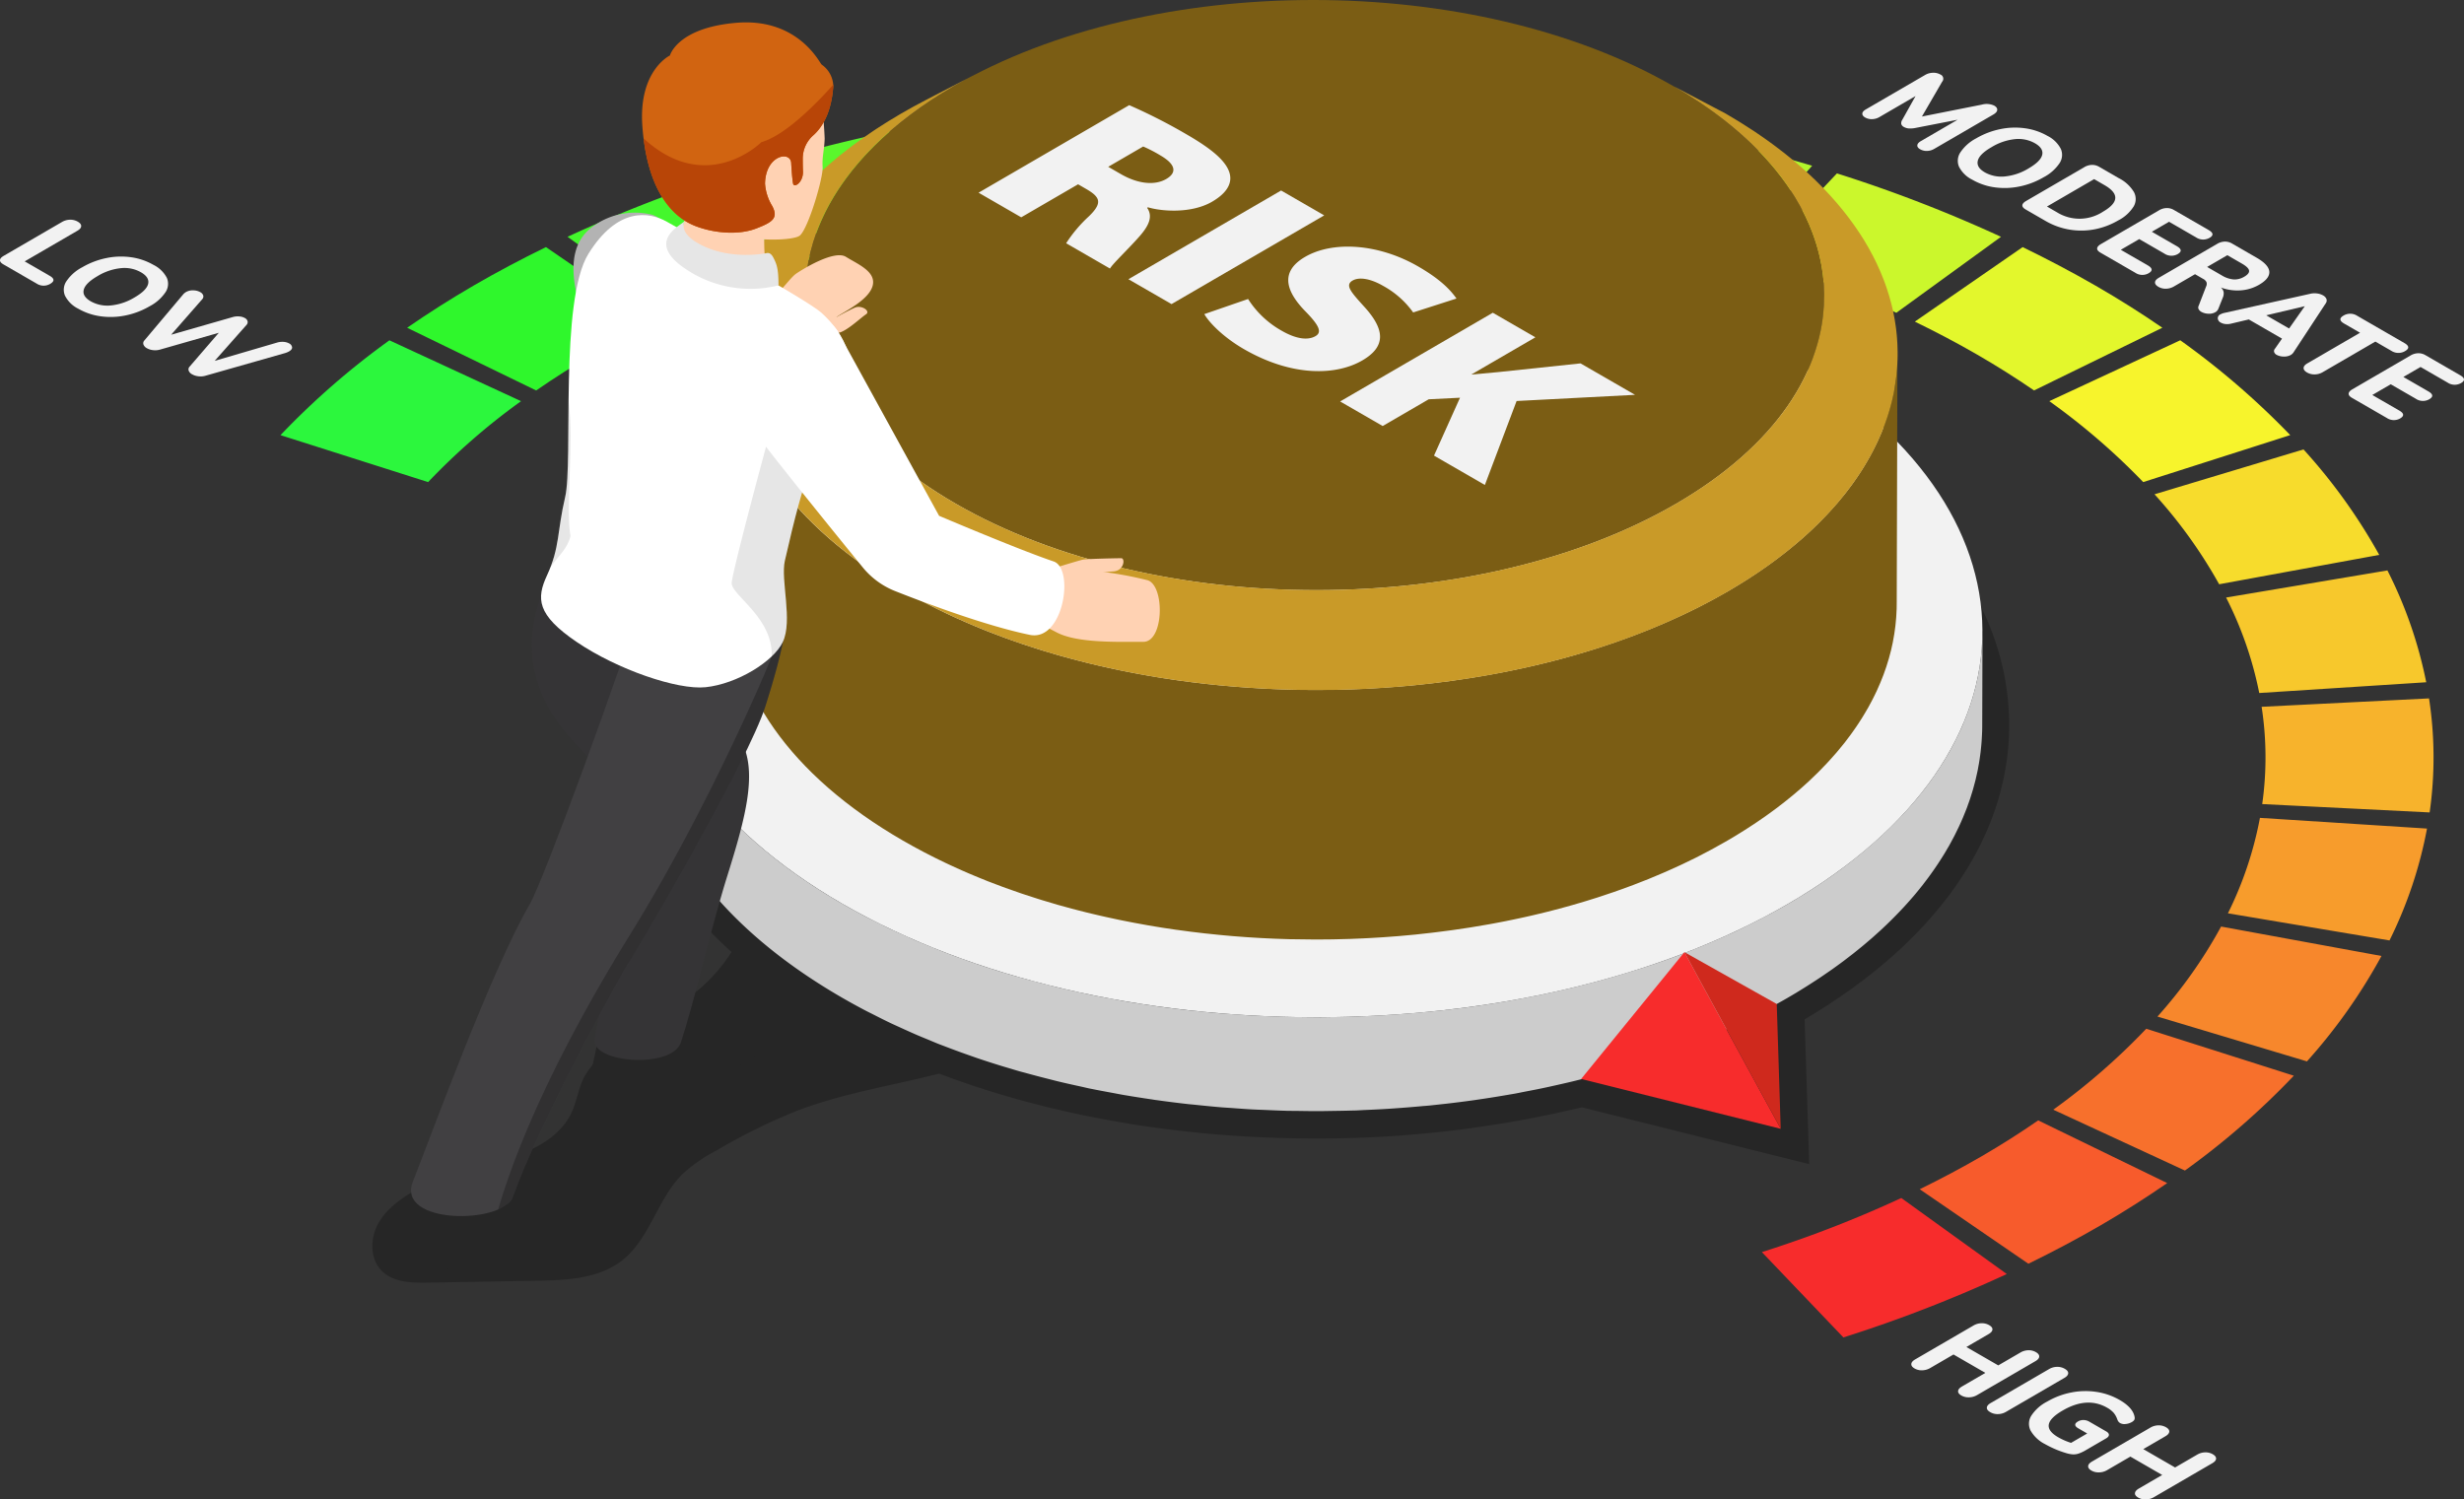 <svg xmlns="http://www.w3.org/2000/svg" width="472.422" height="287.507" viewBox="0 0 472.422 287.507">
  <rect x="0" y="0" width="472.422" height="287.507" fill="#333333" stroke="none"/>
  <g id="Grupo_111235" data-name="Grupo 111235" transform="translate(-87.998 -287.208)">
    <g id="Grupo_111226" data-name="Grupo 111226" transform="translate(87.998 287.208)">
      <g id="Grupo_111210" data-name="Grupo 111210" transform="translate(0 13.956)">
        <g id="Grupo_111179" data-name="Grupo 111179" transform="translate(357.065)">
          <g id="Grupo_111173" data-name="Grupo 111173" transform="translate(68.15 42.277)" style="isolation: isolate">
            <g id="Grupo_111170" data-name="Grupo 111170">
              <path id="Trazado_171429" data-name="Trazado 171429" d="M701.849,377.838a1.633,1.633,0,0,1-.488.454,2.548,2.548,0,0,1-1.369.31,2.828,2.828,0,0,1-1.365-.331,1,1,0,0,1-.464-.513.67.67,0,0,1,.143-.646l1.359-1.948-6.366-3.676-3.359.794a3.119,3.119,0,0,1-1.105.089,2.282,2.282,0,0,1-.9-.272,1.009,1.009,0,0,1-.583-.794.832.832,0,0,1,.516-.8,2.953,2.953,0,0,1,.79-.28l16.393-3.65a3.522,3.522,0,0,1,1.348-.068,3.086,3.086,0,0,1,1.131.365,1.46,1.46,0,0,1,.648.67.9.9,0,0,1-.084.79Zm-5.205-7.143,4.381,2.529,3.01-4.278-7.391,1.749" transform="translate(-687.352 -366.47)" fill="#f2f2f2"/>
            </g>
            <g id="Grupo_111171" data-name="Grupo 111171" transform="translate(16.456 3.921)">
              <path id="Trazado_171430" data-name="Trazado 171430" d="M729.879,377.623c.926.535.965,1.048.133,1.532a2.5,2.5,0,0,1-2.668-.06l-3.043-1.757-10.108,5.874a3.06,3.06,0,0,1-1.514.42,2.793,2.793,0,0,1-1.483-.373c-.441-.255-.655-.539-.649-.858s.245-.611.713-.883l10.108-5.874-3.044-1.757c-.927-.534-.966-1.048-.111-1.544a2.488,2.488,0,0,1,2.646.072Z" transform="translate(-710.547 -371.996)" fill="#f2f2f2"/>
            </g>
            <g id="Grupo_111172" data-name="Grupo 111172" transform="translate(25.092 11.503)">
              <path id="Trazado_171431" data-name="Trazado 171431" d="M744.089,386.89c.927.535.988,1.036.192,1.5a2.453,2.453,0,0,1-2.609-.094l-5.168-2.983-3.293,1.914L738,389.993c.927.534.98,1.039.17,1.51a2.436,2.436,0,0,1-2.587-.106l-4.793-2.768-3.535,2.055,5.168,2.983q1.389.8.17,1.511a2.437,2.437,0,0,1-2.587-.106l-6.653-3.842c-.441-.255-.655-.521-.635-.806s.253-.565.721-.836L734.6,383.1a2.991,2.991,0,0,1,1.441-.42,2.6,2.6,0,0,1,1.395.365Z" transform="translate(-722.719 -382.684)" fill="#f2f2f2"/>
            </g>
          </g>
          <g id="Grupo_111174" data-name="Grupo 111174">
            <path id="Trazado_171432" data-name="Trazado 171432" d="M616.578,313.176c.419.242.6.518.576.831s-.275.6-.728.866l-11.342,6.592a2.853,2.853,0,0,1-1.39.4,2.464,2.464,0,0,1-1.321-.323c-.375-.216-.56-.467-.539-.751s.239-.556.677-.81l7.048-4.1-8,1.558a5.129,5.129,0,0,1-1.325.115,2.294,2.294,0,0,1-.984-.289.936.936,0,0,1-.494-.565,1.11,1.11,0,0,1,.179-.777l2.56-4.58-6.946,4.037a2.858,2.858,0,0,1-1.39.39,2.478,2.478,0,0,1-1.32-.314c-.382-.221-.56-.467-.547-.755s.246-.552.685-.807l11.342-6.592a3.119,3.119,0,0,1,1.493-.424,2.666,2.666,0,0,1,1.438.331.867.867,0,0,1,.345,1.384l-3.876,6.672,11.484-2.279A3.45,3.45,0,0,1,616.578,313.176Z" transform="translate(-591.292 -306.88)" fill="#f2f2f2"/>
          </g>
          <g id="Grupo_111175" data-name="Grupo 111175" transform="translate(18.301 10.508)">
            <path id="Trazado_171433" data-name="Trazado 171433" d="M636.585,328.535a8.255,8.255,0,0,1-3.04,2.678,14.989,14.989,0,0,1-4.606,1.765,13.972,13.972,0,0,1-4.762.17,11.783,11.783,0,0,1-4.317-1.469,5.635,5.635,0,0,1-2.542-2.492,2.906,2.906,0,0,1,.277-2.758,8.189,8.189,0,0,1,3.026-2.678,15.074,15.074,0,0,1,4.621-1.766,13.762,13.762,0,0,1,4.747-.161,11.869,11.869,0,0,1,4.309,1.464,5.719,5.719,0,0,1,2.55,2.5A2.869,2.869,0,0,1,636.585,328.535Zm-10.471,2.525a10.688,10.688,0,0,0,4.519-1.527c1.563-.909,2.438-1.774,2.638-2.614s-.273-1.579-1.39-2.225a6.458,6.458,0,0,0-3.83-.789,10.809,10.809,0,0,0-4.5,1.541c-1.556.9-2.438,1.774-2.631,2.619s.251,1.574,1.354,2.211a6.475,6.475,0,0,0,3.837.785" transform="translate(-617.088 -321.691)" fill="#f2f2f2"/>
          </g>
          <g id="Grupo_111176" data-name="Grupo 111176" transform="translate(30.683 17.661)">
            <path id="Trazado_171434" data-name="Trazado 171434" d="M655.88,339.737a7.479,7.479,0,0,1-2.946,2.673,14.386,14.386,0,0,1-4.6,1.728,13.633,13.633,0,0,1-9.381-1.634l-3.779-2.182c-.441-.255-.655-.522-.635-.807s.261-.56.728-.831l11.16-6.485a2.97,2.97,0,0,1,1.434-.425,2.6,2.6,0,0,1,1.395.365l3.779,2.182a7.093,7.093,0,0,1,2.88,2.636A2.809,2.809,0,0,1,655.88,339.737Zm-14.611,1.184a8.206,8.206,0,0,0,8.755-.192q4.513-2.622.287-5.063L648.3,334.5l-9.042,5.255,2.015,1.163" transform="translate(-634.54 -331.773)" fill="#f2f2f2"/>
          </g>
          <g id="Grupo_111177" data-name="Grupo 111177" transform="translate(45.018 25.937)">
            <path id="Trazado_171435" data-name="Trazado 171435" d="M676.116,347.646q1.389.8.192,1.5a2.454,2.454,0,0,1-2.609-.094l-5.168-2.984-3.294,1.915,4.793,2.767c.927.535.981,1.04.17,1.511a2.435,2.435,0,0,1-2.587-.106l-4.793-2.767-3.535,2.054,5.168,2.984c.927.535.98,1.04.17,1.51a2.434,2.434,0,0,1-2.587-.106l-6.653-3.841c-.441-.255-.656-.522-.635-.807s.253-.564.721-.836l11.16-6.485a2.99,2.99,0,0,1,1.441-.421,2.6,2.6,0,0,1,1.394.365Z" transform="translate(-654.746 -343.439)" fill="#f2f2f2"/>
          </g>
          <g id="Grupo_111178" data-name="Grupo 111178" transform="translate(56.112 32.367)">
            <path id="Trazado_171436" data-name="Trazado 171436" d="M682.533,365.38a1.3,1.3,0,0,1-.582.662,2.374,2.374,0,0,1-1.332.289,2.94,2.94,0,0,1-1.35-.356,1.323,1.323,0,0,1-.516-.509.707.707,0,0,1,0-.653l1.43-3.7a1.126,1.126,0,0,0,.076-.828,1.428,1.428,0,0,0-.677-.653l-1.522-.878-4.031,2.343a3.157,3.157,0,0,1-1.522.441,2.727,2.727,0,0,1-1.461-.36c-.448-.259-.669-.548-.656-.862s.267-.607.75-.887l11.181-6.5a2.97,2.97,0,0,1,1.434-.425,2.644,2.644,0,0,1,1.394.365l4.72,2.725q2.326,1.343,2.433,2.665c.064.883-.584,1.72-1.957,2.517a8.108,8.108,0,0,1-3.54,1.078,9.045,9.045,0,0,1-3.8-.552,1.547,1.547,0,0,1,.532.849,1.981,1.981,0,0,1-.148,1.083Zm.645-6.4a5.279,5.279,0,0,0,2.291.78,3.635,3.635,0,0,0,2.034-.526c.679-.394.985-.793.917-1.188s-.525-.836-1.363-1.32l-2.8-1.617-3.879,2.253,2.8,1.618" transform="translate(-670.384 -352.502)" fill="#f2f2f2"/>
          </g>
        </g>
        <g id="Grupo_111184" data-name="Grupo 111184" transform="translate(366.452 239.765)">
          <g id="Grupo_111180" data-name="Grupo 111180" transform="translate(33.904 19.575)">
            <path id="Trazado_171437" data-name="Trazado 171437" d="M676.21,677.97c.433.25.648.534.635.849s-.268.607-.728.874l-11.2,6.511a3.129,3.129,0,0,1-1.522.433,2.79,2.79,0,0,1-1.482-.357c-.441-.255-.648-.534-.62-.849s.267-.607.75-.888l4.47-2.6-6.1-3.522-4.47,2.6a3.143,3.143,0,0,1-1.529.429,2.75,2.75,0,0,1-1.46-.343c-.441-.255-.655-.539-.635-.858s.267-.607.75-.887l11.2-6.511a3.151,3.151,0,0,1,1.507-.424,2.806,2.806,0,0,1,1.475.369q.65.376.62.841c-.028.314-.267.607-.728.874l-4.258,2.475,6.1,3.522,4.258-2.475a3.153,3.153,0,0,1,1.508-.424A2.727,2.727,0,0,1,676.21,677.97Z" transform="translate(-652.312 -672.426)" fill="#f2f2f2"/>
          </g>
          <g id="Grupo_111181" data-name="Grupo 111181" transform="translate(22.549 13.01)">
            <path id="Trazado_171438" data-name="Trazado 171438" d="M653.7,664.874q2.614,1.509,2.884,3.332a.855.855,0,0,1-.078.505,1.431,1.431,0,0,1-.489.411,2.842,2.842,0,0,1-1.163.361,1.725,1.725,0,0,1-1.019-.157,1.167,1.167,0,0,1-.36-.3,1.656,1.656,0,0,1-.223-.433,3.963,3.963,0,0,0-.7-1.26,4.78,4.78,0,0,0-1.229-.963q-3.837-2.216-8.563.538-2.432,1.413-2.644,2.687c-.135.845.47,1.66,1.808,2.432a12.933,12.933,0,0,0,2.461,1.074l3.1-1.8-1.728-1c-.368-.212-.552-.428-.568-.649s.152-.437.5-.641a2.015,2.015,0,0,1,1.1-.289,2.248,2.248,0,0,1,1.122.327l3.213,1.854c.346.2.522.42.524.658s-.173.467-.531.675l-3.892,2.262a7.53,7.53,0,0,1-1.367.649,3.111,3.111,0,0,1-1.127.162,5.728,5.728,0,0,1-1.335-.263,18.644,18.644,0,0,1-2.063-.751,19.433,19.433,0,0,1-1.933-.955,6.6,6.6,0,0,1-2.777-2.61,2.892,2.892,0,0,1,.13-2.819,7.934,7.934,0,0,1,3.04-2.72,14.827,14.827,0,0,1,4.643-1.753,14.075,14.075,0,0,1,4.843-.106A12.611,12.611,0,0,1,653.7,664.874Z" transform="translate(-636.306 -663.173)" fill="#f2f2f2"/>
          </g>
          <g id="Grupo_111182" data-name="Grupo 111182" transform="translate(14.482 8.361)">
            <path id="Trazado_171439" data-name="Trazado 171439" d="M639.888,657c.448.259.67.547.649.857s-.26.612-.72.878l-11.2,6.511a3.114,3.114,0,0,1-1.536.433,2.757,2.757,0,0,1-1.49-.37c-.456-.263-.67-.548-.65-.866s.26-.612.743-.892l11.2-6.511a3.109,3.109,0,0,1,1.515-.42A2.822,2.822,0,0,1,639.888,657Z" transform="translate(-624.936 -656.62)" fill="#f2f2f2"/>
          </g>
          <g id="Grupo_111183" data-name="Grupo 111183">
            <path id="Trazado_171440" data-name="Trazado 171440" d="M628.414,650.375c.441.255.648.535.635.848s-.26.612-.721.879l-11.2,6.511a3.144,3.144,0,0,1-1.529.428,2.767,2.767,0,0,1-1.482-.356c-.441-.255-.648-.535-.62-.849s.275-.6.757-.883l4.47-2.6-6.108-3.527-4.47,2.6a3.191,3.191,0,0,1-1.521.433,2.755,2.755,0,0,1-1.468-.348c-.441-.255-.648-.535-.628-.853s.26-.612.743-.892l11.2-6.511a3.105,3.105,0,0,1,1.514-.42,2.778,2.778,0,0,1,1.468.365c.441.255.648.535.627.845s-.275.6-.735.87l-4.258,2.475,6.109,3.527,4.258-2.474a3.126,3.126,0,0,1,1.5-.429A2.727,2.727,0,0,1,628.414,650.375Z" transform="translate(-604.523 -644.835)" fill="#f2f2f2"/>
          </g>
        </g>
        <g id="Grupo_111205" data-name="Grupo 111205" transform="translate(53.782 3.58)">
          <g id="Grupo_111185" data-name="Grupo 111185" transform="translate(55.035 15.713)">
            <path id="Trazado_171441" data-name="Trazado 171441" d="M272.7,334.074l15.634,16.361A226.383,226.383,0,0,0,261.6,360.808l-20.224-14.579A265.724,265.724,0,0,1,272.7,334.074Z" transform="translate(-241.378 -334.074)" fill="#44f72c"/>
          </g>
          <g id="Grupo_111186" data-name="Grupo 111186" transform="translate(359.866 160.123)">
            <path id="Trazado_171442" data-name="Trazado 171442" d="M714,543.265a106.116,106.116,0,0,1-14.291,20.211l-28.662-8.594a90.8,90.8,0,0,0,12.2-17.258Z" transform="translate(-671.047 -537.624)" fill="#f7872c"/>
          </g>
          <g id="Grupo_111187" data-name="Grupo 111187" transform="translate(339.897 179.719)">
            <path id="Trazado_171443" data-name="Trazado 171443" d="M689.018,574.247a148.19,148.19,0,0,1-20.883,18.183L642.9,580.762a126.743,126.743,0,0,0,17.821-15.517Z" transform="translate(-642.9 -565.245)" fill="#f7702c"/>
          </g>
          <g id="Grupo_111188" data-name="Grupo 111188" transform="translate(314.293 197.291)">
            <path id="Trazado_171444" data-name="Trazado 171444" d="M654.256,602.033c-4.014,2.767-8.235,5.466-12.718,8.072s-9.131,5.06-13.9,7.394l-20.831-14.286q6.105-2.986,11.856-6.311c3.827-2.224,7.434-4.524,10.857-6.888Z" transform="translate(-606.811 -590.013)" fill="#f75b2c"/>
          </g>
          <g id="Grupo_111189" data-name="Grupo 111189" transform="translate(373.376 139.279)">
            <path id="Trazado_171445" data-name="Trazado 171445" d="M728.262,510.3a82.161,82.161,0,0,1-7.192,21.45l-30.98-5.2a70.177,70.177,0,0,0,6.14-18.3Z" transform="translate(-690.09 -508.244)" fill="#f79c2c"/>
          </g>
          <g id="Grupo_111190" data-name="Grupo 111190" transform="translate(213.067 0.768)">
            <path id="Trazado_171446" data-name="Trazado 171446" d="M504.628,317.248l-8.882,17.928a311.669,311.669,0,0,0-31.616-3.616l3.449-18.552A368,368,0,0,1,504.628,317.248Z" transform="translate(-464.129 -313.008)" fill="#9cf72c"/>
          </g>
          <g id="Grupo_111191" data-name="Grupo 111191" transform="translate(173.422)">
            <path id="Trazado_171447" data-name="Trazado 171447" d="M445.992,312.389l-2.665,18.6c-10.716-.535-21.494-.531-32.2,0l-2.874-18.59C420.8,311.773,433.43,311.768,445.992,312.389Z" transform="translate(-408.249 -311.926)" fill="#87f72c"/>
          </g>
          <g id="Grupo_111194" data-name="Grupo 111194" transform="translate(91.089 0.768)" style="isolation: isolate">
            <g id="Grupo_111192" data-name="Grupo 111192" transform="translate(39.984)">
              <path id="Trazado_171448" data-name="Trazado 171448" d="M385.566,313.009l3.651,18.547a312.567,312.567,0,0,0-31.583,3.62l-9.077-17.931A365.256,365.256,0,0,1,385.566,313.009Z" transform="translate(-348.557 -313.009)" fill="#70f72c"/>
            </g>
            <g id="Grupo_111193" data-name="Grupo 111193" transform="translate(0 5.136)">
              <path id="Trazado_171449" data-name="Trazado 171449" d="M327.044,320.248l9.838,17.8a274.742,274.742,0,0,0-29.745,7.126L292.2,328.593A322.638,322.638,0,0,1,327.044,320.248Z" transform="translate(-292.198 -320.248)" fill="#5bf72c"/>
            </g>
          </g>
          <g id="Grupo_111195" data-name="Grupo 111195" transform="translate(249.084 5.903)">
            <path id="Trazado_171450" data-name="Trazado 171450" d="M559.473,328.591l-14.759,16.574a278.384,278.384,0,0,0-29.818-7.122l9.623-17.8A323.957,323.957,0,0,1,559.473,328.591Z" transform="translate(-514.896 -320.247)" fill="#b3f72c"/>
          </g>
          <g id="Grupo_111196" data-name="Grupo 111196" transform="translate(313.357 29.845)">
            <path id="Trazado_171451" data-name="Trazado 171451" d="M640.139,361.387q6.772,3.909,12.8,8.068l-24.6,12.02c-3.443-2.36-7.082-4.665-10.928-6.885s-7.835-4.321-11.927-6.311l20.671-14.286Q633.358,357.489,640.139,361.387Z" transform="translate(-605.491 -353.993)" fill="#e3f72c"/>
          </g>
          <g id="Grupo_111197" data-name="Grupo 111197" transform="translate(24.277 29.842)">
            <path id="Trazado_171452" data-name="Trazado 171452" d="M224.638,353.989l20.839,14.291q-6.105,2.986-11.856,6.311c-3.828,2.224-7.434,4.524-10.858,6.889l-24.739-12.025c4.015-2.767,8.235-5.466,12.719-8.072S219.874,356.324,224.638,353.989Z" transform="translate(-198.024 -353.989)" fill="#2ff72c"/>
          </g>
          <g id="Grupo_111198" data-name="Grupo 111198" transform="translate(339.14 47.709)">
            <path id="Trazado_171453" data-name="Trazado 171453" d="M666.929,379.173a151.21,151.21,0,0,1,21.088,18.183l-28.189,9.007a128.948,128.948,0,0,0-18-15.517Z" transform="translate(-641.833 -379.173)" fill="#f7f42c"/>
          </g>
          <g id="Grupo_111199" data-name="Grupo 111199" transform="translate(0 47.715)">
            <path id="Trazado_171454" data-name="Trazado 171454" d="M209.923,390.849a126.743,126.743,0,0,0-17.82,15.517l-28.3-9a148.959,148.959,0,0,1,20.884-18.183Z" transform="translate(-163.805 -379.181)" fill="#2cf73d"/>
          </g>
          <g id="Grupo_111200" data-name="Grupo 111200" transform="translate(359.303 68.638)">
            <path id="Trazado_171455" data-name="Trazado 171455" d="M698.818,408.673a107.866,107.866,0,0,1,14.519,20.22l-30.692,5.632a92.647,92.647,0,0,0-12.392-17.249Z" transform="translate(-670.253 -408.673)" fill="#f7dc2c"/>
          </g>
          <g id="Grupo_111201" data-name="Grupo 111201" transform="translate(284.026 212.171)">
            <path id="Trazado_171456" data-name="Trazado 171456" d="M590.878,610.987,611.1,625.566a264.668,264.668,0,0,1-31.323,12.156l-15.633-16.362A225.167,225.167,0,0,0,590.878,610.987Z" transform="translate(-564.148 -610.987)" fill="#f72c2c"/>
          </g>
          <g id="Grupo_111202" data-name="Grupo 111202" transform="translate(379.836 116.377)">
            <path id="Trazado_171457" data-name="Trazado 171457" d="M731.294,475.963a74.594,74.594,0,0,1,.116,21.863l-32.1-1.6a63.636,63.636,0,0,0-.112-18.653Z" transform="translate(-699.195 -475.963)" fill="#f7b32c"/>
          </g>
          <g id="Grupo_111203" data-name="Grupo 111203" transform="translate(373.028 91.836)">
            <path id="Trazado_171458" data-name="Trazado 171458" d="M720.528,441.372a83.323,83.323,0,0,1,7.441,21.447l-32.016,2.058a70.643,70.643,0,0,0-6.354-18.305Z" transform="translate(-689.599 -441.372)" fill="#f7c82c"/>
          </g>
          <g id="Grupo_111204" data-name="Grupo 111204" transform="translate(282.961 15.712)">
            <path id="Trazado_171459" data-name="Trazado 171459" d="M609.555,346.228,589.487,360.8a229.07,229.07,0,0,0-26.84-10.368L578.1,334.072A268.661,268.661,0,0,1,609.555,346.228Z" transform="translate(-562.647 -334.072)" fill="#cbf72c"/>
          </g>
        </g>
        <g id="Grupo_111209" data-name="Grupo 111209" transform="translate(0 28.172)">
          <g id="Grupo_111206" data-name="Grupo 111206" transform="translate(12.229 7.066)">
            <path id="Trazado_171460" data-name="Trazado 171460" d="M124.732,363.392a8.252,8.252,0,0,1-3.033,2.682,15.066,15.066,0,0,1-4.621,1.765,14.026,14.026,0,0,1-4.754.166A11.811,11.811,0,0,1,108,366.541a5.629,5.629,0,0,1-2.535-2.5,2.914,2.914,0,0,1,.27-2.754,8.225,8.225,0,0,1,3.033-2.682,15.106,15.106,0,0,1,4.621-1.766,13.881,13.881,0,0,1,4.747-.161,11.867,11.867,0,0,1,4.3,1.468A5.738,5.738,0,0,1,125,360.641,2.887,2.887,0,0,1,124.732,363.392Zm-10.479,2.529a10.775,10.775,0,0,0,4.535-1.527c1.555-.9,2.43-1.779,2.623-2.615s-.273-1.579-1.391-2.223a6.4,6.4,0,0,0-3.821-.785,10.672,10.672,0,0,0-4.5,1.532c-1.556.9-2.431,1.778-2.638,2.623s.258,1.578,1.353,2.211a6.52,6.52,0,0,0,3.837.785" transform="translate(-105.235 -356.549)" fill="#f2f2f2"/>
          </g>
          <g id="Grupo_111207" data-name="Grupo 111207" transform="translate(27.46 13.538)">
            <path id="Trazado_171461" data-name="Trazado 171461" d="M154.678,375.854a.956.956,0,0,1,.568.751c.024.284-.18.548-.6.79a3.782,3.782,0,0,1-.768.318l-15.275,4.347a3.345,3.345,0,0,1-1.333.093,3.111,3.111,0,0,1-1.2-.382,1.354,1.354,0,0,1-.648-.687.749.749,0,0,1,.164-.768l5.605-6.5-11.28,3.225a3.385,3.385,0,0,1-1.326.1,3.037,3.037,0,0,1-1.189-.373,1.366,1.366,0,0,1-.641-.684.756.756,0,0,1,.15-.776l7.461-8.858a2.113,2.113,0,0,1,.525-.441,2.582,2.582,0,0,1,1.405-.331,2.789,2.789,0,0,1,1.35.348,1.135,1.135,0,0,1,.56.619.758.758,0,0,1-.187.73l-5.963,6.812L143.87,370.8a3.387,3.387,0,0,1,1.274-.118,2.525,2.525,0,0,1,1.042.3,1.014,1.014,0,0,1,.524.607.789.789,0,0,1-.23.747l-6.072,6.858,12-3.514a3.519,3.519,0,0,1,1.237-.123A2.527,2.527,0,0,1,154.678,375.854Z" transform="translate(-126.703 -365.671)" fill="#f2f2f2"/>
          </g>
          <g id="Grupo_111208" data-name="Grupo 111208">
            <path id="Trazado_171462" data-name="Trazado 171462" d="M102.905,346.963c.455.263.67.548.657.862s-.26.611-.721.878l-10.108,5.874,4.807,2.775c.912.526.944,1.036.089,1.532a2.455,2.455,0,0,1-2.624-.06l-6.366-3.676c-.441-.255-.655-.522-.642-.81s.26-.56.721-.828l11.189-6.5a3.107,3.107,0,0,1,1.515-.42A2.79,2.79,0,0,1,102.905,346.963Z" transform="translate(-87.998 -346.589)" fill="#f2f2f2"/>
          </g>
        </g>
      </g>
      <path id="Trazado_171463" data-name="Trazado 171463" d="M502.452,450.449c-.031-21.858-14.406-42.184-40.477-57.235-25.082-14.481-58.257-22.457-93.411-22.457s-68.237,7.976-93.158,22.458c-25.743,14.96-39.9,35.159-39.871,56.875.023,15.946,7.688,31.073,21.952,43.936a32.446,32.446,0,0,1-6.562,7.45,85.69,85.69,0,0,1-8.659,5.307,62.515,62.515,0,0,0-8.882,6.414,16.945,16.945,0,0,0-4.069,4.653c-1.179,2.211-1.471,4.8-2.546,7.06-1.757,3.7-5.434,6.159-9.259,7.633s-7.91,2.138-11.826,3.349a44.255,44.255,0,0,0-9.236,4.059c-2.737,1.6-5.392,3.593-6.845,6.409s-1.392,6.61.861,8.838c2.219,2.194,5.7,2.278,8.826,2.223l20.762-.363c5.768-.1,12-.358,16.518-3.94,5.3-4.2,6.728-11.776,11.536-16.529a29.8,29.8,0,0,1,6.415-4.46A113.4,113.4,0,0,1,270.3,524.37c8.7-3.285,17.985-4.727,26.987-7.034,21.328,8.1,46.186,12.443,72.128,12.443a215.752,215.752,0,0,0,51.1-5.974l43.6,10.89-.882-27.761C488.557,492.016,502.484,471.981,502.452,450.449Z" transform="translate(-117.234 -311.483)" opacity="0.25"/>
      <g id="Grupo_111217" data-name="Grupo 111217" transform="translate(123.612)">
        <g id="Grupo_111214" data-name="Grupo 111214" transform="translate(0 46.525)">
          <g id="Grupo_111212" data-name="Grupo 111212">
            <path id="Trazado_171464" data-name="Trazado 171464" d="M518.676,459.126c-.012.321-.03.642-.049.963-.016.282-.032.563-.054.844-.025.322-.057.643-.089.964-.028.281-.055.562-.089.842-.039.324-.086.648-.132.971-.04.277-.077.553-.121.83-.053.329-.116.658-.177.988-.05.27-.1.541-.152.81-.066.325-.142.649-.216.973-.062.271-.12.543-.187.814-.081.328-.172.654-.26.981-.072.267-.14.533-.217.8-.1.335-.2.669-.309,1-.081.257-.157.514-.242.77-.116.347-.243.693-.367,1.039-.087.243-.169.485-.26.727-.192.51-.4,1.02-.608,1.527-.036.086-.067.172-.1.258q-.376.892-.791,1.778c-.084.18-.177.36-.264.54-.2.409-.394.819-.6,1.227-.117.229-.244.457-.365.685-.191.358-.38.716-.58,1.073-.118.209-.243.417-.363.626-.234.405-.47.809-.717,1.212-.144.236-.293.469-.441.7-.236.374-.476.747-.723,1.119q-.242.364-.49.726-.376.549-.768,1.095c-.171.238-.342.477-.517.714-.277.375-.563.75-.851,1.123-.165.214-.328.428-.5.641q-.778.981-1.606,1.953c-.094.11-.194.219-.288.328q-.706.815-1.448,1.621c-.182.2-.368.4-.554.595q-.683.726-1.4,1.444c-.166.167-.328.335-.5.5q-.951.942-1.953,1.872c-.249.231-.507.459-.761.689-.319.288-.635.577-.962.863-.267.234-.544.466-.817.7-.329.281-.656.563-.993.843-.282.233-.572.464-.858.7-.341.276-.679.552-1.027.825-.3.233-.6.465-.9.7-.349.267-.7.536-1.052.8-.313.233-.634.464-.951.7-.359.261-.717.523-1.083.782-.326.231-.659.458-.991.688-.37.256-.739.511-1.117.765-.339.228-.685.453-1.029.679-.382.25-.763.5-1.151.749-.355.226-.716.45-1.076.675-.392.243-.783.487-1.18.728-.633.384-1.27.766-1.92,1.144-1.389.808-2.812,1.585-4.248,2.347q-.564.3-1.134.594-1.934,1-3.917,1.954c-.177.084-.351.174-.529.258-1.479.7-2.985,1.371-4.505,2.027-.391.168-.785.333-1.179.5q-1.945.819-3.932,1.591c-.286.111-.568.226-.856.336q-2.345.9-4.744,1.721c-.384.133-.772.26-1.157.39-1.08.365-2.172.712-3.266,1.057q-1.552.488-3.12.95-1.323.39-2.657.761-1.588.442-3.194.853c-.9.231-1.791.46-2.693.678-1.085.263-2.177.511-3.271.756-.9.2-1.806.4-2.714.594-1.112.232-2.232.447-3.352.66-1,.19-1.991.385-2.994.56-.451.079-.9.154-1.355.23q-2.3.386-4.626.724c-.258.037-.515.079-.773.115q-2.646.372-5.313.674c-.446.051-.892.1-1.337.146-1.1.119-2.2.221-3.307.324q-2.056.19-4.121.342c-.866.064-1.731.127-2.6.18-1.435.089-2.873.157-4.312.217-.811.035-1.621.076-2.433.1-1.246.038-2.494.055-3.742.072-.875.013-1.75.034-2.625.036-1.334,0-2.669-.02-4-.04-.79-.012-1.579-.012-2.368-.033-1.233-.033-2.464-.091-3.7-.145-.846-.036-1.693-.06-2.537-.106-1.325-.072-2.645-.173-3.967-.269-.749-.055-1.5-.094-2.249-.156-1.565-.13-3.124-.291-4.682-.454-.5-.053-1-.091-1.491-.146q-3.077-.344-6.128-.776c-.3-.042-.586-.094-.881-.138-1.778-.26-3.552-.534-5.313-.838-.72-.124-1.431-.269-2.148-.4-1.33-.244-2.66-.487-3.978-.757-.683-.14-1.359-.3-2.039-.445-1.449-.313-2.894-.633-4.326-.977-.8-.192-1.583-.4-2.372-.6q-1.956-.5-3.891-1.029c-1.108-.308-2.214-.619-3.31-.946-.408-.122-.819-.24-1.225-.365q-2.471-.758-4.9-1.579c-.313-.106-.621-.22-.934-.328q-2.007-.7-3.98-1.438-.67-.252-1.338-.509c-1.048-.405-2.08-.829-3.112-1.254-.711-.292-1.425-.58-2.128-.883-1.005-.431-1.993-.883-2.98-1.333-.649-.3-1.306-.585-1.947-.89-1.078-.512-2.134-1.047-3.19-1.582-.528-.268-1.066-.524-1.588-.8q-2.349-1.23-4.619-2.536c-16.589-9.578-27.73-21.12-33.413-33.331q-.812-1.744-1.476-3.506-.331-.88-.626-1.764a45.919,45.919,0,0,1-1.762-7.114q-.293-1.788-.436-3.58t-.138-3.586l-.051,18c-.055,19.129,12.573,38.287,37.852,52.882q2.267,1.308,4.619,2.536c.521.273,1.059.529,1.586.8,1.056.536,2.113,1.071,3.193,1.583.641.3,1.3.592,1.943.888.989.452,1.978.9,2.985,1.336.7.3,1.415.59,2.126.881.683.282,1.355.576,2.046.849.352.139.712.268,1.066.405.445.172.891.34,1.338.509q1.973.742,3.98,1.437c.312.109.621.221.934.329q2.424.823,4.9,1.579c.409.125.822.244,1.232.367.708.211,1.412.429,2.125.632.389.111.788.2,1.178.312q1.934.536,3.893,1.03c.79.2,1.577.405,2.373.6,1.432.344,2.877.664,4.325.977.538.116,1.066.251,1.606.363.143.03.29.053.434.083,1.317.27,2.648.513,3.977.757.717.132,1.427.277,2.147.4,1.759.3,3.53.578,5.307.837.283.041.562.093.846.133l.042,0q3.052.432,6.13.776c.473.053.949.089,1.421.139,1.581.166,3.161.329,4.75.46.04,0,.081.009.122.012.707.058,1.419.093,2.128.145,1.321.1,2.641.2,3.965.269.845.046,1.692.07,2.538.106,1.231.052,2.462.112,3.694.145.1,0,.2.009.3.011.688.018,1.377.011,2.065.021,1.335.021,2.669.043,4,.04.875,0,1.75-.024,2.625-.036,1.249-.018,2.5-.034,3.742-.072.231-.007.463-.006.695-.013.581-.02,1.159-.063,1.739-.088,1.439-.06,2.877-.128,4.312-.217.867-.053,1.732-.116,2.6-.18q2.067-.152,4.125-.343c.48-.045.965-.072,1.444-.12.62-.062,1.237-.135,1.855-.2.448-.048.895-.1,1.342-.147q2.665-.305,5.31-.673c.262-.037.522-.079.784-.117q2.319-.335,4.619-.723c.452-.076.9-.151,1.355-.23.363-.064.727-.12,1.088-.185.64-.115,1.269-.254,1.906-.375,1.121-.214,2.24-.428,3.352-.66.909-.189,1.811-.392,2.714-.594,1.095-.245,2.187-.493,3.271-.756.9-.219,1.8-.448,2.692-.678,1.071-.277,2.136-.558,3.2-.853q1.333-.37,2.653-.761,1.573-.463,3.127-.951c.451-.143.913-.27,1.361-.415.636-.206,1.262-.426,1.893-.639.389-.131.78-.26,1.168-.394q2.394-.828,4.74-1.72c.288-.11.571-.226.858-.337q1.985-.772,3.93-1.591c.394-.165.788-.33,1.179-.5,1.52-.656,3.025-1.327,4.506-2.027.178-.084.351-.173.529-.258q1.986-.948,3.916-1.953.569-.295,1.135-.594c1.437-.762,2.858-1.539,4.248-2.346q.791-.459,1.564-.924c.121-.072.236-.147.355-.219.4-.241.788-.484,1.178-.727.362-.225.724-.45,1.079-.677.387-.247.766-.5,1.147-.745.346-.227.693-.453,1.034-.682.376-.253.744-.508,1.114-.763.333-.23.668-.459,1-.69.364-.258.719-.518,1.077-.778.319-.233.641-.464.955-.7.355-.265.7-.532,1.049-.8.3-.233.61-.465.909-.7.346-.272.682-.547,1.021-.821.288-.233.58-.465.863-.7.337-.279.663-.562.993-.843.273-.233.55-.465.818-.7.326-.287.642-.575.961-.863.228-.205.463-.409.686-.616l.076-.072q1-.928,1.952-1.872c.169-.167.331-.335.5-.5q.713-.719,1.4-1.445c.185-.2.37-.394.553-.592q.745-.81,1.453-1.628c.093-.107.191-.214.282-.321q.83-.972,1.605-1.953c.044-.055.092-.109.135-.164.126-.16.243-.323.367-.484.287-.371.571-.743.846-1.117.177-.238.348-.478.519-.717q.392-.545.766-1.093.249-.363.492-.729c.246-.371.485-.744.721-1.117.148-.235.3-.469.442-.7.246-.4.482-.807.716-1.212.094-.162.2-.324.288-.487.026-.046.049-.092.075-.138.2-.359.392-.719.583-1.079.12-.226.245-.451.361-.678.209-.406.4-.813.6-1.22.088-.184.182-.366.268-.55q.414-.884.79-1.774c.041-.1.077-.2.117-.294.206-.5.407-.995.6-1.494l.024-.061c.084-.222.156-.446.235-.668.124-.346.251-.691.366-1.037.086-.257.162-.514.243-.771.105-.334.213-.668.309-1,.077-.265.145-.531.216-.8.089-.328.18-.656.261-.984.067-.27.125-.542.187-.814.074-.324.15-.648.216-.973.012-.057.027-.113.038-.17.043-.212.074-.425.113-.637.062-.331.124-.662.177-.993.045-.273.081-.546.12-.819.047-.327.094-.654.133-.982.033-.277.06-.556.088-.833.033-.324.065-.648.09-.973.022-.279.038-.558.054-.836.019-.324.037-.648.049-.973,0-.1.012-.206.016-.309q.016-.563.018-1.126l.051-18C518.708,458.166,518.693,458.646,518.676,459.126Z" transform="translate(-262.233 -383.049)" fill="#ccc"/>
            <g id="Grupo_111211" data-name="Grupo 111211" transform="translate(0.051)">
              <path id="Trazado_171465" data-name="Trazado 171465" d="M480.877,374.54c50.232,29,50.508,76.021.6,105.023s-131.092,29-181.323,0-50.508-76.021-.591-105.029S430.645,345.539,480.877,374.54Z" transform="translate(-262.304 -352.786)" fill="#f2f2f2"/>
            </g>
          </g>
          <g id="Grupo_111213" data-name="Grupo 111213" transform="translate(179.545 136.044)">
            <path id="Trazado_171466" data-name="Trazado 171466" d="M553.568,578.417,535.1,544.545l-19.8,24.315Z" transform="translate(-515.307 -544.545)" fill="#f72c2c"/>
            <path id="Trazado_171467" data-name="Trazado 171467" d="M543.212,544.545l17.7,9.938.76,23.934Z" transform="translate(-523.415 -544.545)" fill="#cf291d"/>
          </g>
        </g>
        <g id="Grupo_111216" data-name="Grupo 111216" transform="translate(16.54)">
          <g id="Grupo_111215" data-name="Grupo 111215" transform="translate(14.257)">
            <path id="Trazado_171468" data-name="Trazado 171468" d="M472.171,303.779C491.313,314.834,500.92,329.3,501,343.786s-9.366,28.954-28.385,40.009-43.963,16.571-68.976,16.572-50.015-5.52-69.161-16.571-28.752-25.519-28.837-40.008,9.363-28.953,28.383-40.008,43.964-16.571,68.978-16.572S453.023,292.727,472.171,303.779Z" transform="translate(-305.643 -287.208)" fill="#7b5d14"/>
          </g>
          <path id="Trazado_171469" data-name="Trazado 171469" d="M509.2,383.857c-.009.294-.028.589-.044.884-.013.232-.022.464-.04.7-.022.3-.055.608-.084.912-.022.222-.039.443-.065.665-.038.325-.086.649-.132.973-.028.2-.052.4-.084.6-.06.381-.132.761-.2,1.142-.027.143-.049.287-.077.43q-.158.781-.347,1.562c-.008.035-.019.07-.028.1-.119.485-.246.969-.385,1.452-.05.175-.109.35-.162.526-.1.342-.2.684-.316,1.025-.067.206-.145.411-.216.616-.108.31-.212.62-.328.929-.072.192-.151.382-.226.573-.128.33-.256.66-.394.989-.089.214-.187.426-.28.641-.133.3-.265.609-.406.914-.1.223-.214.445-.322.668-.142.293-.282.585-.431.878-.117.228-.24.455-.361.683-.151.285-.3.57-.461.854-.118.211-.242.422-.364.634-.188.325-.378.651-.575.974-.132.216-.267.431-.4.647q-.3.475-.611.947-.213.322-.432.644c-.216.317-.438.633-.663.949-.148.208-.3.416-.448.623-.244.331-.5.662-.75.992-.141.182-.278.365-.421.547q-.677.857-1.4,1.7c-.1.122-.214.243-.319.365q-.584.675-1.2,1.343-.243.264-.491.527-.6.64-1.226,1.271c-.139.14-.274.281-.414.421q-.829.823-1.7,1.635c-.229.214-.467.424-.7.636-.264.238-.525.477-.795.714-.245.215-.5.428-.748.641-.275.236-.546.471-.827.7-.255.213-.519.424-.78.635-.285.231-.568.463-.859.692-.267.21-.541.418-.813.626-.3.228-.59.456-.892.682-.277.207-.563.413-.846.619-.307.223-.611.448-.923.669-.29.206-.588.409-.883.614-.315.218-.629.437-.95.653-.3.2-.612.4-.919.606-.326.214-.649.428-.98.641-.313.2-.633.4-.95.6-.337.21-.673.421-1.015.629-.582.354-1.169.706-1.768,1.054-.848.492-1.709.972-2.577,1.446-.244.133-.49.264-.736.4q-1.04.557-2.1,1.1c-.2.1-.408.211-.614.314q-1.328.666-2.682,1.3c-.2.094-.4.186-.605.28q-1.1.511-2.218,1c-.264.116-.527.233-.792.348q-1.33.575-2.681,1.127l-.148.061q-1.424.577-2.874,1.122c-.267.1-.537.2-.807.3q-1.148.427-2.312.836c-.236.083-.47.167-.706.249q-1.469.508-2.956.987c-.357.115-.716.226-1.074.338-.451.141-.9.284-1.356.421-.377.114-.758.225-1.138.336-.449.133-.9.265-1.35.394-.385.109-.773.215-1.16.322-.451.125-.9.25-1.354.37-.392.105-.787.206-1.181.307q-.676.176-1.355.347c-.4.1-.8.2-1.2.292-.452.109-.9.218-1.357.323-.4.094-.809.185-1.215.276q-.682.153-1.366.3c-.407.088-.816.173-1.225.258q-.686.143-1.374.281-.616.122-1.234.24-.691.132-1.383.26-.53.1-1.061.19-1.239.219-2.486.422c-.248.04-.495.082-.743.121q-1.581.251-3.173.473c-.236.033-.472.063-.707.1q-1.274.173-2.553.329l-.965.116q-1.358.158-2.721.3c-.182.018-.364.04-.546.057q-1.441.142-2.886.262c-.2.016-.392.03-.588.045-.768.061-1.537.12-2.307.172-.343.023-.685.043-1.028.065q-.943.059-1.887.11c-.377.02-.753.037-1.13.055q-.9.043-1.808.076-.561.021-1.12.039-1.052.033-2.106.054c-.316.006-.633.014-.95.019q-1.515.024-3.033.026-2.254,0-4.507-.057l-.6-.012c-.491-.013-.982-.03-1.473-.048-.414-.014-.829-.026-1.243-.043-.5-.021-.993-.045-1.488-.07-.409-.019-.817-.037-1.225-.059-.5-.028-1-.06-1.507-.092-.4-.025-.8-.047-1.2-.074-.514-.035-1.028-.077-1.542-.116-.386-.029-.773-.056-1.159-.089-.534-.044-1.065-.094-1.6-.143-.365-.034-.731-.064-1.1-.1-.6-.058-1.193-.123-1.789-.187-.3-.031-.6-.06-.894-.094q-1.34-.149-2.674-.319l-.118-.016q-1.276-.162-2.547-.341c-.2-.029-.4-.061-.607-.09-.7-.1-1.4-.2-2.094-.314-.331-.052-.661-.109-.992-.162-.566-.092-1.132-.183-1.7-.281-.367-.063-.733-.131-1.1-.2-.524-.094-1.049-.187-1.571-.286-.383-.072-.764-.148-1.146-.223-.5-.1-1.01-.2-1.513-.3-.352-.072-.7-.147-1.053-.221q-.883-.186-1.762-.381c-.363-.08-.726-.163-1.088-.246q-.859-.2-1.713-.4c-.355-.086-.709-.171-1.063-.258q-.893-.221-1.779-.453c-.319-.083-.639-.164-.958-.249q-1.083-.288-2.158-.592c-.177-.05-.357-.1-.534-.148q-1.541-.441-3.061-.911c-.274-.084-.547-.171-.82-.257q-1.209-.38-2.405-.778c-.241-.08-.482-.158-.722-.239q-1.489-.5-2.956-1.037c-.2-.074-.4-.15-.6-.224q-1.2-.443-2.387-.9-.49-.19-.976-.383t-.986-.4q-.618-.252-1.232-.509-.487-.205-.973-.413-.613-.263-1.22-.532-.478-.211-.953-.424-.61-.276-1.214-.558c-.31-.144-.621-.287-.929-.433-.407-.194-.811-.39-1.215-.587-.3-.145-.6-.289-.893-.437-.419-.209-.835-.423-1.251-.636-.273-.14-.548-.278-.819-.421-.458-.24-.912-.485-1.365-.731-.223-.121-.45-.239-.673-.361q-1.009-.556-2-1.127c-21.9-12.642-32.9-29.21-33-45.779l-.136,47.851c.094,16.569,11.1,33.138,33,45.78q.991.571,2,1.126c.223.123.449.241.673.362.453.245.907.491,1.365.731.271.142.546.28.819.421.416.214.831.427,1.251.636.3.148.595.292.892.437q.606.3,1.215.587c.308.146.619.289.929.434.4.187.806.374,1.212.557q.476.215.955.425.607.268,1.217.531.487.209.978.414.612.256,1.229.508.493.2.988.4c.173.069.343.14.517.209.15.06.305.114.455.173q1.191.464,2.4.908c.2.073.4.148.6.221q1.467.533,2.957,1.037c.241.082.483.16.725.241q1.2.4,2.4.777c.275.087.548.173.823.258q1.522.468,3.06.91l.057.017c.158.045.319.087.477.131q1.075.3,2.158.592c.319.085.641.167.961.25q.885.23,1.774.452.532.131,1.067.259.854.205,1.711.4.544.125,1.088.246c.585.131,1.172.256,1.76.38.236.05.47.1.707.153.116.024.234.045.35.069q.751.153,1.507.3c.382.075.765.151,1.149.223.521.1,1.045.192,1.569.285.368.066.735.134,1.1.2.56.1,1.124.188,1.686.28.334.055.666.111,1,.164q1.027.161,2.06.308c.2.03.4.062.605.091l.037,0q1.265.179,2.536.34l.126.017q1.335.169,2.674.319c.291.033.584.06.875.091.6.065,1.2.131,1.809.189.353.034.706.063,1.059.1.545.05,1.089.1,1.635.146l.1.009c.346.029.693.052,1.039.078.519.04,1.038.082,1.558.118.4.027.8.05,1.2.074.5.031,1,.065,1.507.092.408.023.817.04,1.225.06.5.024.992.049,1.488.069.414.017.829.029,1.244.043.49.017.981.034,1.472.047l.249.008c.116,0,.231,0,.346,0,1.5.035,3,.056,4.507.056q1.515,0,3.031-.026c.319,0,.637-.013.956-.02q1.051-.021,2.1-.053c.17-.006.34-.008.509-.013.2-.006.408-.018.612-.026q.906-.034,1.809-.076l1.13-.055q.944-.05,1.886-.111c.343-.021.686-.04,1.029-.064q1.148-.078,2.294-.171c.2-.016.4-.03.6-.046q1.444-.12,2.883-.263l.126-.011c.143-.014.286-.033.429-.047q1.36-.138,2.715-.3c.321-.037.641-.076.962-.115q1.281-.155,2.558-.33c.235-.032.47-.061.7-.094q1.591-.222,3.172-.472c.25-.04.5-.082.748-.123q1.245-.2,2.482-.421c.17-.031.343-.057.513-.087s.365-.07.548-.1q.694-.128,1.384-.26.617-.119,1.233-.24.69-.138,1.377-.282c.407-.085.815-.17,1.221-.258.458-.1.914-.2,1.37-.3.4-.091.807-.181,1.21-.275.455-.106.908-.215,1.361-.324q.6-.145,1.2-.292c.452-.113.9-.23,1.352-.346.4-.1.792-.2,1.185-.309.451-.12.9-.245,1.347-.368.388-.108.778-.214,1.164-.324.452-.128.9-.262,1.35-.394.38-.112.761-.222,1.138-.337.454-.137.9-.28,1.355-.421.306-.1.614-.188.919-.286l.155-.052q1.489-.479,2.956-.987c.237-.082.471-.166.707-.249q1.163-.409,2.312-.836c.27-.1.538-.2.807-.3q1.447-.547,2.874-1.121l.148-.062q1.353-.549,2.681-1.127c.265-.114.529-.231.792-.347q1.117-.493,2.217-1c.2-.094.405-.185.606-.28q1.355-.639,2.682-1.3c.206-.1.409-.21.614-.315q1.058-.538,2.1-1.1c.245-.132.492-.263.736-.4.868-.473,1.73-.953,2.577-1.445q.777-.452,1.536-.91c.079-.047.154-.1.232-.144.343-.208.678-.419,1.015-.629.318-.2.638-.4.95-.6.332-.212.656-.426.981-.641.307-.2.617-.4.919-.607.321-.216.634-.435.95-.653.3-.2.593-.408.883-.614.312-.221.617-.445.923-.668.282-.206.568-.411.846-.619.3-.226.6-.454.892-.682.272-.209.546-.416.813-.627.291-.229.574-.461.859-.692.261-.211.525-.422.78-.635.281-.233.553-.469.827-.7.25-.214.5-.426.748-.641.27-.237.531-.476.795-.714.206-.187.419-.372.623-.561.026-.025.051-.05.078-.075q.875-.811,1.7-1.635c.141-.14.275-.28.414-.42q.627-.633,1.227-1.273.247-.263.489-.526.614-.669,1.2-1.344c.105-.122.214-.243.318-.364q.723-.848,1.4-1.706c.03-.038.062-.074.091-.111.113-.144.218-.29.328-.434.255-.331.508-.661.752-.994.153-.206.3-.415.448-.623.225-.315.447-.631.663-.947q.219-.322.432-.646.312-.471.61-.945c.136-.216.271-.431.4-.648.2-.323.387-.648.575-.973.084-.144.174-.287.255-.431.038-.068.072-.136.11-.2.158-.284.309-.568.46-.852.121-.228.245-.455.361-.685.149-.291.289-.583.431-.875.109-.223.22-.446.324-.67.14-.3.272-.607.4-.91.094-.214.192-.428.282-.643.137-.327.264-.656.392-.984.068-.175.143-.348.209-.522.006-.018.012-.037.019-.055.113-.3.217-.61.323-.915.073-.21.152-.42.221-.631.111-.338.211-.678.314-1.017.054-.178.113-.355.164-.534q.207-.726.385-1.453c.009-.034.019-.069.028-.1q.189-.78.346-1.561l0-.017c.029-.143.05-.286.077-.428.071-.375.142-.751.2-1.128.032-.2.055-.4.084-.6.046-.324.094-.648.132-.973.026-.221.043-.441.065-.662.03-.306.062-.611.085-.917.017-.23.026-.46.039-.69.016-.3.035-.593.045-.89,0-.039,0-.079.006-.118q.019-.655.015-1.31l.136-47.851C509.226,382.9,509.218,383.38,509.2,383.857Z" transform="translate(-285.547 -314.873)" fill="#7b5d14"/>
          <path id="Trazado_171470" data-name="Trazado 171470" d="M508.76,367.054q.037-.223.072-.447c.057-.366.107-.733.153-1.1.013-.1.028-.208.04-.312,0-.032.009-.064.013-.1.048-.426.087-.853.121-1.279.009-.114.016-.228.023-.341q.038-.543.061-1.085c.006-.131.011-.263.016-.4.015-.463.023-.926.021-1.389v-.078c0-.446-.018-.891-.037-1.337,0-.123-.013-.247-.019-.371q-.029-.543-.073-1.085c-.01-.119-.018-.238-.029-.357-.04-.435-.084-.869-.139-1.3,0-.025-.008-.05-.011-.074-.009-.075-.021-.148-.031-.223q-.079-.589-.177-1.176c-.021-.128-.043-.258-.065-.386q-.111-.628-.241-1.254c-.009-.044-.017-.088-.026-.131q-.12-.564-.257-1.126c-.02-.082-.043-.164-.064-.246-.03-.121-.062-.241-.094-.361q-.145-.557-.306-1.112c-.029-.1-.056-.2-.086-.3q-.2-.677-.431-1.352c-.035-.1-.071-.2-.106-.305-.072-.208-.142-.416-.217-.623-.058-.16-.121-.319-.181-.478-.045-.118-.088-.236-.133-.353-.174-.449-.355-.9-.546-1.346-.024-.057-.05-.114-.075-.171q-.256-.6-.534-1.19c-.057-.123-.115-.246-.174-.37s-.1-.221-.156-.331c-.144-.3-.293-.589-.444-.883-.023-.045-.045-.091-.068-.136-.23-.443-.47-.885-.716-1.327-.066-.118-.133-.235-.2-.353q-.305-.538-.629-1.074c-.058-.1-.115-.194-.174-.29l-.079-.131c-.242-.393-.493-.785-.749-1.176-.064-.1-.13-.2-.2-.292q-.349-.527-.716-1.051c-.083-.119-.167-.239-.251-.358-.305-.429-.616-.858-.938-1.284l-.009-.013-.046-.059c-.312-.413-.635-.824-.963-1.234q-.149-.185-.3-.369-.411-.5-.837-1.005l-.258-.3q-.5-.581-1.023-1.159l-.091-.1c-.086-.094-.175-.188-.262-.282q-.46-.5-.936-1-.185-.194-.373-.386-.484-.5-.985-.988c-.093-.092-.183-.184-.277-.275q-.577-.56-1.172-1.115l-.119-.109c-.116-.107-.235-.214-.352-.321q-.507-.462-1.026-.92-.232-.2-.468-.407-.509-.441-1.033-.878c-.14-.117-.279-.236-.421-.353-.475-.392-.956-.781-1.448-1.168l-.033-.026c-.072-.056-.145-.111-.217-.167q-.665-.519-1.35-1.033c-.177-.133-.358-.264-.537-.4q-.544-.4-1.1-.8-.3-.215-.607-.428-.557-.389-1.125-.776c-.2-.133-.39-.266-.587-.4-.087-.057-.17-.116-.256-.173-.132-.088-.272-.173-.406-.26q-.907-.595-1.842-1.181c-.229-.143-.457-.287-.688-.429-.812-.5-1.635-.995-2.48-1.482l-9.9-5.2c.738.426,1.456.859,2.166,1.295.2.125.4.251.6.377q.816.511,1.606,1.029c.194.127.391.254.583.382.171.114.338.229.507.343q.5.341.99.682l.527.372q.488.348.964.7c.155.115.312.228.466.344q.6.448,1.181.9l.191.146q.66.518,1.295,1.044c.123.1.245.2.367.306q.459.383.906.77.2.176.4.352.457.4.9.808l.306.277q.575.533,1.129,1.071c.081.079.16.159.241.238q.438.432.863.866c.109.112.217.223.324.336q.417.434.82.871c.075.082.153.164.228.245s.163.184.245.277q.614.684,1.193,1.376c.119.143.238.284.355.427.441.537.872,1.076,1.282,1.619.012.016.023.032.035.048.392.519.764,1.042,1.127,1.567.1.149.2.3.3.447q.458.677.883,1.359c.062.1.128.2.189.3q.494.8.943,1.616c.075.135.145.271.219.407q.349.645.671,1.294c.073.148.147.3.219.444.262.546.514,1.093.748,1.642.025.057.046.116.07.173q.313.746.589,1.5c.058.158.115.316.172.474q.244.689.459,1.378c.033.107.07.215.1.322q.25.832.455,1.667c.035.138.065.277.1.415q.159.674.289,1.349c.029.15.06.3.087.451.1.565.192,1.13.263,1.7.009.071.015.143.023.214q.093.767.147,1.535c.012.158.023.316.032.473.032.531.054,1.063.06,1.594,0,.063,0,.127,0,.19,0,.583-.015,1.165-.043,1.747-.007.156-.016.312-.026.468q-.046.758-.126,1.515c-.011.094-.017.187-.028.281s-.024.18-.035.271q-.06.481-.133.961c-.02.131-.041.261-.062.392q-.076.454-.165.909c-.021.11-.041.221-.063.331q-.124.608-.27,1.212c-.018.077-.04.153-.059.228q-.126.5-.265,1c-.038.135-.077.269-.117.4q-.125.425-.26.848c-.044.138-.088.275-.134.411-.1.312-.214.623-.326.934-.036.1-.068.194-.1.291q-.231.617-.485,1.232c-.035.085-.074.17-.109.254-.138.325-.279.649-.426.973-.065.141-.132.283-.2.424q-.189.4-.389.806-.114.228-.231.455-.2.383-.4.765c-.089.164-.177.328-.268.492-.145.26-.3.518-.447.777-.088.151-.174.3-.265.453-.182.3-.37.6-.56.9-.067.105-.131.211-.2.316q-.393.607-.81,1.208c-.066.1-.135.189-.2.284-.216.306-.434.613-.66.918-.108.146-.221.292-.332.437-.192.254-.385.507-.584.759-.125.159-.254.317-.382.475-.193.238-.387.476-.586.714q-.2.243-.413.485-.318.37-.646.739c-.114.128-.228.257-.344.385q-.4.442-.818.88c-.077.082-.152.163-.229.244q-.533.557-1.09,1.106c-.1.1-.2.19-.294.286q-.386.377-.783.751c-.5.473-1.014.944-1.543,1.41l-.013.011c-.524.462-1.066.919-1.616,1.374-.208.172-.42.343-.632.514-.264.213-.529.426-.8.638-.23.18-.463.359-.7.538q-.41.313-.827.625t-.85.621c-.179.129-.357.259-.538.387-.342.243-.69.483-1.04.723-.15.1-.3.206-.446.307-.117.079-.239.157-.357.236q-.907.606-1.849,1.2c-.205.129-.41.259-.617.387q-.7.436-1.429.865c-.253.15-.5.3-.757.451q-.855.5-1.725.978c-.365.2-.736.4-1.105.6-.252.135-.5.273-.756.407-.191.1-.386.2-.578.3-.41.212-.82.425-1.236.632-.2.1-.4.2-.6.294-.4.2-.8.393-1.2.585q-.332.157-.667.312-.58.272-1.166.538l-.641.288q-.609.27-1.222.535c-.2.086-.4.172-.6.257q-.825.35-1.659.689l-.138.057q-.9.365-1.816.715l-.561.213q-.659.25-1.322.493l-.624.227q-.668.241-1.343.473l-.586.2q-.955.326-1.918.639l-.019.006q-1.01.327-2.031.638c-.281.086-.564.168-.846.252-.412.123-.824.248-1.24.367q-1.145.33-2.3.642l-.1.026q-1.408.378-2.834.725l-.748.182q-1.224.294-2.458.569l-.321.072q-1.382.3-2.778.58c-.25.05-.5.1-.753.147q-1.107.215-2.219.414c-.235.043-.468.086-.7.126q-1.4.245-2.819.465c-.166.026-.333.049-.5.074q-1.263.192-2.533.363c-.286.039-.571.078-.858.115q-.713.093-1.429.178c-.35.042-.7.085-1.051.126l-.968.106q-.643.07-1.286.135l-.863.084q-.712.067-1.424.128l-.655.056q-.995.082-1.992.153l-.1.007q-1.039.072-2.079.13l-.551.03q-.889.047-1.778.086l-.331.015q-1.025.043-2.05.071l-.5.013q-.934.023-1.87.038l-.243,0q-1.143.016-2.287.016-1.094,0-2.187-.016l-.2,0q-1.029-.014-2.058-.043l-.559-.016q-.867-.025-1.735-.06l-.394-.015q-1.051-.045-2.1-.1l-.519-.031q-.795-.046-1.588-.1l-.763-.053q-.718-.052-1.435-.11l-.753-.061c-.47-.04-.939-.084-1.408-.128-.274-.025-.549-.05-.823-.077-.5-.05-1-.1-1.5-.158-.243-.026-.485-.05-.727-.077-.322-.037-.643-.077-.964-.115-.463-.055-.927-.109-1.388-.168-.27-.034-.538-.072-.807-.108-.542-.072-1.085-.144-1.626-.221-.283-.04-.565-.084-.848-.126q-.863-.128-1.723-.265c-.294-.047-.586-.1-.879-.143q-1.013-.168-2.021-.349c-.241-.043-.483-.085-.724-.13q-1.486-.274-2.96-.575l-.568-.119q-1.614-.337-3.213-.707c-.071-.016-.143-.031-.214-.048q-1.962-.459-3.895-.971c-.133-.035-.266-.068-.4-.1-.48-.128-.956-.261-1.433-.394-.268-.074-.538-.147-.806-.223-.59-.168-1.176-.342-1.76-.517-.151-.045-.3-.088-.455-.134q-1.16-.352-2.305-.724c-.236-.077-.47-.156-.705-.234-.528-.174-1.055-.35-1.578-.531-.264-.091-.526-.184-.789-.277q-.829-.293-1.651-.595-.4-.149-.805-.3-.869-.327-1.728-.667c-.207-.081-.415-.161-.621-.243q-1.2-.48-2.377-.983c-.18-.077-.358-.157-.537-.235q-.924-.4-1.834-.813-.359-.163-.715-.328-1.006-.465-1.994-.949c-.139-.067-.28-.133-.417-.2q-1.171-.579-2.316-1.183c-.162-.085-.323-.173-.484-.259-.97-.517-1.93-1.043-2.872-1.587q-.987-.569-1.938-1.153c-.507-.31-1.01-.621-1.5-.936l-.214-.139q-.654-.419-1.291-.846l-.465-.314q-.526-.357-1.039-.717c-.149-.1-.3-.209-.446-.314q-.563-.4-1.109-.805c-.108-.079-.218-.158-.324-.237q-.7-.52-1.371-1.048c-.112-.087-.221-.176-.332-.265q-.5-.4-1-.8c-.153-.125-.3-.251-.452-.377q-.413-.345-.816-.693-.27-.233-.536-.468-.377-.331-.743-.665c-.171-.155-.342-.311-.51-.467-.248-.23-.49-.461-.731-.693-.156-.15-.314-.3-.468-.45-.257-.252-.507-.506-.757-.759-.129-.132-.262-.263-.389-.394-.2-.207-.392-.416-.587-.624s-.382-.4-.566-.607-.37-.416-.554-.624-.363-.408-.539-.614-.348-.416-.521-.626-.348-.415-.516-.624-.328-.419-.491-.629-.331-.421-.49-.632c-.1-.139-.2-.28-.306-.419-.236-.32-.469-.64-.694-.962-.121-.174-.238-.348-.356-.523-.2-.289-.39-.578-.578-.869-.12-.186-.237-.372-.353-.558q-.266-.426-.521-.853c-.111-.187-.222-.375-.33-.563q-.25-.437-.487-.876c-.094-.172-.189-.345-.28-.519-.282-.537-.553-1.076-.807-1.618-.037-.078-.07-.157-.106-.236q-.326-.706-.618-1.415c-.066-.159-.13-.319-.194-.478q-.266-.669-.5-1.342c-.039-.11-.082-.22-.12-.331q-.282-.821-.521-1.645-.13-.448-.247-.9c-.027-.1-.057-.206-.083-.309q-.159-.626-.293-1.254c-.022-.1-.04-.2-.06-.305-.065-.318-.128-.636-.183-.955-.026-.15-.049-.3-.073-.449q-.067-.41-.123-.82c-.022-.161-.042-.322-.062-.483-.033-.268-.061-.536-.087-.8-.016-.158-.031-.316-.044-.475-.024-.287-.042-.574-.058-.861-.008-.135-.018-.271-.023-.407-.019-.421-.031-.843-.033-1.264,0-.287.006-.573.013-.86q.014-.706.059-1.411c.006-.108.01-.216.018-.323.041-.564.1-1.128.169-1.691.017-.14.038-.279.057-.418q.093-.674.213-1.346c.027-.15.053-.3.082-.451.109-.563.228-1.125.365-1.686.017-.07.038-.139.055-.209q.188-.747.412-1.492.071-.236.145-.474.227-.719.484-1.437c.031-.087.06-.175.092-.261.2-.555.426-1.107.66-1.659.06-.143.125-.286.188-.429q.287-.657.6-1.309c.07-.145.138-.289.209-.434q.352-.708.735-1.411c.019-.034.035-.068.055-.1.276-.5.568-1,.868-1.5.091-.15.187-.3.28-.449q.33-.531.678-1.06c.111-.168.223-.336.338-.5q.363-.533.746-1.063c.1-.143.2-.285.307-.427.36-.487.729-.973,1.114-1.454.051-.065.106-.128.158-.192q.505-.629,1.04-1.252c.133-.154.269-.308.4-.462q.438-.5.893-.993c.148-.16.294-.319.445-.478.337-.358.683-.713,1.035-1.067.113-.115.224-.231.339-.345q.7-.695,1.44-1.381c.113-.105.231-.209.345-.313q.581-.532,1.184-1.058c.174-.152.351-.3.529-.453q.55-.469,1.119-.933c.178-.146.355-.292.537-.436q.692-.554,1.412-1.1c.1-.073.189-.148.285-.22q.865-.651,1.769-1.291c.167-.118.338-.235.507-.353q.669-.467,1.358-.927.32-.214.646-.426.674-.442,1.366-.875c.2-.128.4-.255.609-.382.662-.408,1.332-.813,2.019-1.212s1.371-.785,2.067-1.167l.167-.089q.964-.526,1.945-1.035h0L323,312.212q-2.44,1.262-4.78,2.621c-.785.456-1.552.919-2.309,1.386-.234.144-.463.29-.694.435q-.794.5-1.567,1c-.248.162-.494.325-.739.488q-.787.525-1.549,1.059c-.2.135-.393.27-.585.407q-1.031.731-2.023,1.475c-.111.084-.217.169-.327.253q-.822.625-1.614,1.258c-.208.166-.411.333-.615.5q-.651.531-1.281,1.068c-.2.172-.405.345-.6.518q-.692.6-1.357,1.212c-.13.119-.265.237-.393.356q-.845.784-1.647,1.58c-.133.132-.26.265-.391.4q-.6.608-1.183,1.22c-.172.182-.341.365-.509.548q-.521.565-1.022,1.136c-.155.177-.311.353-.463.53q-.612.713-1.191,1.433c-.059.073-.121.145-.179.218q-.66.828-1.275,1.666c-.12.162-.234.325-.351.488q-.437.605-.853,1.216-.2.288-.387.578-.4.6-.775,1.211c-.107.172-.217.343-.321.516-.344.569-.678,1.141-.994,1.715-.021.038-.04.077-.061.116q-.441.8-.842,1.615c-.031.061-.065.122-.1.183q-.262.532-.508,1.067l-.009.018c-.2.443-.4.887-.583,1.332q-.078.185-.153.371-.231.562-.444,1.127c-.032.084-.065.169-.1.253q-.249.675-.473,1.351c-.037.111-.072.221-.107.332q-.176.546-.335,1.092c-.034.116-.07.233-.1.35-.128.453-.249.907-.36,1.361-.017.071-.033.143-.05.214q-.14.588-.262,1.178-.039.192-.077.382c-.082.419-.159.839-.227,1.259-.007.042-.015.084-.022.127-.072.458-.135.916-.191,1.375-.015.123-.028.246-.042.37q-.063.558-.109,1.117c-.008.1-.018.2-.026.306q-.051.685-.077,1.372c0,.1,0,.2-.008.3-.006.217-.015.434-.018.651s0,.458,0,.688c0,.482.016.963.038,1.445.007.155.018.311.027.467.018.328.04.656.067.983.015.182.033.363.05.544.03.306.062.612.1.918q.033.278.07.554c.043.312.091.625.141.937.028.171.053.343.084.514.064.364.135.727.209,1.09.023.118.044.235.07.353q.153.717.335,1.433c.03.119.065.236.1.355.077.294.153.588.237.881.014.048.031.1.045.143q.275.943.6,1.883c.043.126.092.251.137.377q.272.769.577,1.535c.073.183.147.367.223.55q.335.811.707,1.618c.041.089.079.18.121.27.29.619.6,1.236.923,1.85.031.059.056.117.087.175.074.141.158.28.234.421.181.334.365.668.557,1q.185.322.377.645.29.488.6.975c.133.214.267.427.405.639.215.333.436.664.661.995.135.2.268.4.407.6.257.367.523.733.792,1.1.1.133.188.267.287.4.021.029.045.057.067.086.179.239.368.477.553.715s.375.486.569.728.392.475.588.712.394.479.6.717.414.472.622.708.414.473.628.709.434.466.652.7c.194.206.381.414.578.619.029.031.06.06.089.091.146.151.3.3.446.452.285.29.572.58.866.868.175.172.356.343.535.515.276.265.553.53.836.793.192.179.387.357.583.535q.42.382.85.763.3.268.614.536c.13.112.255.225.387.337.179.153.365.3.546.455s.343.289.519.432c.372.307.753.612,1.136.915.128.1.253.2.382.305q.77.6,1.567,1.2c.123.092.249.182.372.273.328.242.655.485.99.724l.277.2c.169.12.34.239.51.358q.589.413,1.191.821c.175.119.35.238.528.357q.731.488,1.481.971l.24.156q.768.491,1.557.974c.054.033.111.065.165.1q1.091.665,2.216,1.318c1.077.621,2.175,1.224,3.283,1.815.109.058.214.121.323.179.077.04.155.078.231.118q1.311.69,2.648,1.353c.158.078.319.153.477.231q1.132.552,2.284,1.085c.134.062.265.128.4.19s.278.122.416.184q1.043.475,2.1.932c.2.089.406.179.612.267q1.349.576,2.722,1.125c.054.022.107.045.161.067.181.072.365.14.546.211q.984.387,1.978.763.461.173.924.343.942.347,1.893.682c.191.067.379.138.57.205.108.038.218.072.326.109q.9.311,1.809.608c.27.089.537.181.807.268q1.312.425,2.639.829l.025.008c.155.047.314.091.47.138.678.2,1.356.405,2.039.6.307.087.616.17.924.256.544.151,1.088.3,1.635.449.062.017.124.035.187.052.41.109.823.212,1.234.318.336.087.67.175,1.006.259.517.13,1.037.253,1.557.378.3.072.6.148.9.218l.083.021c.063.014.128.027.191.042q1.828.425,3.676.808c.135.028.269.061.4.089.082.017.165.031.246.048q1.686.345,3.386.658l.243.047c.2.036.4.067.592.1q1.15.206,2.306.4c.18.03.359.064.539.094.157.025.315.047.472.072q.985.158,1.974.3c.232.034.462.072.694.106l.27.036c.622.089,1.247.173,1.871.255.258.034.515.072.773.106l.143.017c.529.067,1.059.129,1.588.192.332.04.664.083,1,.121l.108.011c.275.03.551.058.825.088.5.054,1,.11,1.5.16l.223.021c.309.03.62.058.929.087.409.038.818.079,1.227.115l.392.032.863.07c.314.025.627.053.941.077.233.018.466.032.7.048q.435.032.872.061c.2.013.394.029.591.042.406.026.813.048,1.22.072l.6.036.21.012q1.006.054,2.013.1l.177.007.453.017c.412.016.824.033,1.237.048l.749.021.636.018.481.014q.9.021,1.8.034h.073l.235,0q.739.01,1.478.015.509,0,1.018,0h.754q.877,0,1.753-.015l.106,0,.287,0q.681-.01,1.361-.023c.258-.006.517-.014.775-.021l.56-.015.435-.011q.884-.028,1.769-.063l.143-.007.38-.016c.43-.019.861-.037,1.29-.058l.746-.041.623-.034.477-.026q.943-.056,1.884-.121h.021l.109-.009q.938-.065,1.874-.14l.41-.035.748-.064c.292-.026.585-.048.878-.075.253-.023.506-.049.758-.073q.491-.047.98-.1c.182-.018.364-.034.546-.053.31-.032.618-.068.927-.1.37-.04.741-.08,1.112-.122.137-.016.274-.029.41-.045.263-.031.524-.066.786-.1q.82-.1,1.64-.2c.161-.021.322-.038.483-.06s.329-.049.5-.071q1.454-.2,2.9-.416c.141-.021.284-.039.425-.061.05-.007.1-.016.147-.024q1.618-.251,3.224-.531c.27-.048.54-.1.809-.145q1.272-.228,2.536-.473c.288-.056.576-.111.863-.169q1.6-.318,3.18-.663l.366-.083q1.412-.313,2.812-.651c.144-.035.29-.065.434-.1s.284-.074.428-.11c1.088-.267,2.172-.542,3.248-.831l.087-.022.022-.006q1.325-.357,2.636-.735l.128-.035c.431-.124.858-.255,1.288-.383.324-.1.649-.19.971-.289l.094-.028q1.12-.343,2.229-.7h.006q1-.323,1.991-.66c.074-.025.148-.052.222-.077.223-.076.445-.154.667-.231.35-.121.7-.241,1.049-.365.165-.059.328-.12.492-.179q.355-.129.71-.259c.211-.077.423-.152.632-.229.3-.111.591-.225.887-.337.211-.08.424-.16.636-.241l.287-.109q.889-.345,1.769-.7l.026-.011.142-.059q.8-.325,1.6-.658c.106-.045.211-.092.317-.137.226-.1.451-.194.676-.291.27-.116.542-.231.811-.348.2-.087.394-.178.592-.266l.731-.329.485-.217c.287-.132.569-.267.854-.4.252-.118.505-.235.756-.354.093-.045.187-.087.28-.131.372-.178.738-.362,1.107-.543.226-.111.453-.22.678-.333l.136-.067c.427-.214.847-.434,1.269-.652.223-.116.45-.228.672-.346l.061-.031c.267-.14.528-.287.793-.428.425-.228.851-.455,1.272-.687l.086-.046q.952-.529,1.888-1.072l.376-.22c.167-.1.326-.2.491-.3q.826-.491,1.632-.988c.115-.071.236-.14.35-.211.273-.171.54-.343.809-.515l.41-.261q.78-.5,1.542-1.014c.04-.028.079-.056.121-.083.17-.115.336-.232.5-.347.4-.276.8-.553,1.2-.831.207-.147.41-.294.614-.442s.422-.3.628-.451c.117-.087.228-.174.345-.26.319-.237.633-.475.946-.714.267-.2.536-.409.8-.616.309-.242.612-.485.914-.729.172-.138.349-.275.519-.414.07-.057.135-.116.205-.175.628-.519,1.246-1.041,1.845-1.569l.021-.018c.6-.533,1.19-1.071,1.764-1.613.062-.058.128-.115.189-.173.241-.228.475-.459.71-.689.111-.108.223-.215.333-.323q.637-.63,1.249-1.267c.088-.092.172-.185.26-.277q.478-.5.939-1.01c.133-.146.263-.293.393-.439s.279-.309.416-.464c.111-.128.216-.256.326-.384q.237-.276.47-.553c.228-.272.452-.546.674-.82.146-.18.292-.36.434-.541.229-.29.452-.582.673-.873.125-.165.253-.33.375-.5.259-.349.509-.7.756-1.051.077-.109.157-.217.233-.326.01-.014.021-.028.03-.042q.462-.667.9-1.34c.079-.122.153-.245.231-.367.217-.342.432-.684.639-1.028.1-.172.2-.344.3-.516.173-.3.345-.592.51-.889.1-.188.206-.376.309-.565.087-.162.18-.323.265-.485.067-.128.13-.258.2-.388q.134-.261.264-.521.229-.46.445-.92c.076-.163.154-.326.228-.488q.253-.556.487-1.114c.041-.1.085-.193.125-.289q.273-.659.523-1.32c.011-.03.021-.06.033-.089.041-.112.079-.223.12-.335q.195-.533.374-1.067c.052-.157.1-.314.153-.472q.155-.484.3-.969c.045-.154.092-.308.135-.463q.161-.571.3-1.144c.022-.088.047-.176.068-.264,0-.018.01-.037.014-.056.106-.443.2-.886.294-1.33.026-.127.049-.254.074-.381C508.639,367.746,508.7,367.4,508.76,367.054Z" transform="translate(-285.602 -293.056)" fill="#c99a28"/>
        </g>
      </g>
      <g id="Grupo_111222" data-name="Grupo 111222" transform="translate(187.626 20.168)">
        <g id="Grupo_111218" data-name="Grupo 111218" transform="translate(69.312 39.79)">
          <path id="Trazado_171471" data-name="Trazado 171471" d="M506.705,387.466,484,388.652l-6.083,16.1-9.753-5.63,4.985-11.1-6,.3-8.822,5.127-8.162-4.711,29.271-17.011,8.162,4.712-12.29,7.142c1.79-.168,3.528-.326,5.182-.474l15.766-1.669Z" transform="translate(-450.16 -371.72)" fill="#f2f2f2"/>
        </g>
        <g id="Grupo_111219" data-name="Grupo 111219" transform="translate(43.278 27.12)">
          <path id="Trazado_171472" data-name="Trazado 171472" d="M454.463,357.661c4.021,2.321,6.045,4.3,7.351,6.154l-8.307,2.668a17.22,17.22,0,0,0-5.742-5.087c-2.446-1.413-4.614-1.758-5.872-1.027-1.564.909-.226,2.292,2.417,5.216,3.9,4.376,3.862,7.527-.557,10.1-4.913,2.855-13.319,3.24-22.712-2.183-3.9-2.252-6.645-5.058-7.576-6.7l8.391-2.895a18.112,18.112,0,0,0,6.43,6.075c2.754,1.591,5.024,1.9,6.5,1.037,1.258-.731.739-2-1.851-4.653-3.636-3.695-5.227-7.587-.144-10.54C438.1,352.742,446.815,353.246,454.463,357.661Z" transform="translate(-413.465 -353.862)" fill="#f2f2f2"/>
        </g>
        <g id="Grupo_111220" data-name="Grupo 111220" transform="translate(28.727 16.359)">
          <path id="Trazado_171473" data-name="Trazado 171473" d="M430.491,343.464l-29.272,17.011-8.264-4.771,29.272-17.011Z" transform="translate(-392.955 -338.693)" fill="#f2f2f2"/>
        </g>
        <g id="Grupo_111221" data-name="Grupo 111221">
          <path id="Trazado_171474" data-name="Trazado 171474" d="M383.5,340.568c-2,2.331-5.29,5.413-5.848,6.391l-8.4-4.851a26.376,26.376,0,0,1,4.4-5.2c2.629-2.578,2.128-3.655-.627-5.245l-1.488-.86-10.9,6.333-8.179-4.722,28.881-16.784a105.916,105.916,0,0,1,11.049,5.631c4.945,2.855,7.55,5.146,8.193,7.389.539,1.867-.405,3.784-3.363,5.5-3.91,2.272-9.574,1.877-12.274,1.067l-.17.1C385.915,336.943,385.106,338.681,383.5,340.568Zm-3.733-11.706c3.234,1.867,6.46,2.213,8.669.929s1.689-2.9-1.1-4.514a26.693,26.693,0,0,0-3.318-1.719l-6.7,3.892,2.446,1.413" transform="translate(-352.463 -315.635)" fill="#f2f2f2"/>
        </g>
      </g>
      <g id="Grupo_111225" data-name="Grupo 111225" transform="translate(109.958 40.757)">
        <g id="Grupo_111223" data-name="Grupo 111223">
          <path id="Trazado_171475" data-name="Trazado 171475" d="M261.371,348.757l3.016,20.393s9.294-4.194,14.7-6.994c3.6-1.865,9.71,6.391,6.982,8.237-3,2.028-15.126,9.622-22.913,14.479a7.649,7.649,0,0,1-10.735-2.765,97.559,97.559,0,0,1-4.712-9.274c-4.113-10.4-7.354-20.069-1.662-24.993a13.612,13.612,0,0,1,11.768-2.824A4.848,4.848,0,0,1,261.371,348.757Z" transform="translate(-242.987 -344.656)" fill="#b3b3b3"/>
        </g>
        <g id="Grupo_111224" data-name="Grupo 111224" transform="translate(34.913 8.183)">
          <path id="Trazado_171476" data-name="Trazado 171476" d="M293.044,367.075c3.822-3.635,5.747-6.531,6.9-7.334s7.328-4.651,9.576-3.246,5.776,2.8,5.137,5.476-5.091,4.837-6.648,5.874-4.36,3.93-6.089,4.276a9.7,9.7,0,0,0-4.15,1.916C295.519,375.516,290.123,369.853,293.044,367.075Z" transform="translate(-292.198 -356.19)" fill="#ffd2b3"/>
          <path id="Trazado_171477" data-name="Trazado 171477" d="M304.739,376.1a49.31,49.31,0,0,0,6.176-1.05c1.622-.534,4.028-2.853,4.978-3.469s-.839-1.846-2.126-1.286-3.469,1.778-3.469,1.778-5.565-3.708-9.369.991Z" transform="translate(-294.734 -360.247)" fill="#ffd2b3"/>
        </g>
      </g>
    </g>
    <g id="Grupo_111232" data-name="Grupo 111232" transform="translate(165.056 291.5)">
      <g id="Grupo_111227" data-name="Grupo 111227" transform="translate(24.91 103.539)">
        <path id="Trazado_171478" data-name="Trazado 171478" d="M278.046,569.444c-8.184,4.725-13.878,4.648-15.563,6.442-5.234,4.063-9.519,4.17-12.811,2.269s-2.354-4.879-1.5-8.867c.874-4.086.629-2.9,1.183-5.958.49-2.7,3.373-4.282,6.614-3.915,4.821.545,5.124,1.72,6.552,1.83s3.467-.4,7.252-1.64a12.058,12.058,0,0,1,9.541,1.038C281.84,562.234,282.87,566.659,278.046,569.444Z" transform="translate(-236.268 -474.027)" fill="#262626"/>
        <path id="Trazado_171479" data-name="Trazado 171479" d="M234.082,443.993c-6.6,16.016,2.228,26.129,7.182,31.182A121.126,121.126,0,0,1,251.9,488.24s-7.083,36.6-8.141,42.251c-.888,4.74,14.866,5.9,16.55.723,2.894-8.905,5.7-21.692,8.918-31.976C272.736,488,275.2,479,271.634,473.046c-4.848-8.1-9.063-16.1-16.977-23.726C247.334,442.265,238.352,433.626,234.082,443.993Z" transform="translate(-231.725 -439.199)" fill="#353436"/>
      </g>
      <g id="Grupo_111228" data-name="Grupo 111228" transform="translate(0 103.361)">
        <path id="Trazado_171480" data-name="Trazado 171480" d="M228,619.8c-6.406.969-11.739.688-16.911,1.756-5.223,1.08-7.942,1.99-11.42-.018-5.2-3-2.517-8.8-.988-14.276,1.317-4.722,8.139-2.736,15.41-1.757,6.294.847,7.407-.423,11.275-.32,4.136.11,8.675,1.052,10.358,5.92C237.235,615.472,232.932,619.057,228,619.8Z" transform="translate(-196.614 -486.976)" fill="#262626"/>
        <path id="Trazado_171481" data-name="Trazado 171481" d="M270.827,451.3s0,3.515-3.8,15.406c-3.349,10.468-23.32,44.557-26.1,49s-17.426,31.3-22.322,45.08c-1.874,5.276-22.5,5.383-19.155-2.973,3.227-8.071,14.977-40.492,22.462-53.257,2.777-5,17.541-45.254,21.567-58.721S269.759,441.081,270.827,451.3Z" transform="translate(-197.331 -438.949)" fill="#414042"/>
        <path id="Trazado_171482" data-name="Trazado 171482" d="M222.624,566.629a4.77,4.77,0,0,0,2.822-2.431c4.9-13.781,19.543-40.635,22.322-45.08s22.747-38.529,26.093-49c3.807-11.891,3.807-15.408,3.807-15.408a9.2,9.2,0,0,0-1.507-4.023c-.189,3.122-.576,8.3-1.1,9.878-.765,2.3-12.552,29.8-27.044,53.184C234.338,535.824,226.4,553.69,222.624,566.629Z" transform="translate(-204.171 -442.36)" opacity="0.25"/>
      </g>
      <g id="Grupo_111231" data-name="Grupo 111231" transform="translate(26.673 0)">
        <path id="Trazado_171483" data-name="Trazado 171483" d="M258.354,346.62c2.507,1.415,26.876,14.95,29.611,17.442s8.522,8.784,3.671,17.438-6.837,13.174-10.683,30.131c-.841,3.708,1.571,11.472-.4,15.587-1.779,3.712-8.73,8.012-14.784,8.645-5.427.568-16.955-3.409-24.691-8.653s-7.767-8.377-5.717-12.807c2.491-5.383,1.9-8.315,3.473-15s-1.135-37.635,4.459-46.638S254.918,344.681,258.354,346.62Z" transform="translate(-234.21 -308.389)" fill="#fff"/>
        <path id="Trazado_171484" data-name="Trazado 171484" d="M293.4,443.75a9.789,9.789,0,0,0,2.122-2.74c1.975-4.116-.441-11.88.4-15.586,3.845-16.958,5.831-21.48,10.685-30.132a15.861,15.861,0,0,0,1.132-2.481l-15.048,9.371s-6.633,24.451-6.949,27.411C285.5,431.921,293.733,436.279,293.4,443.75Z" transform="translate(-249.182 -322.182)" opacity="0.1"/>
        <g id="Grupo_111230" data-name="Grupo 111230" transform="translate(19.363)">
          <path id="Trazado_171485" data-name="Trazado 171485" d="M288.073,341.13a36.743,36.743,0,0,0,.245,13.14s-7.88,1.548-13.727-2.035-3.669-4.453-2.7-7.8c1-3.466,2.378-6.279,1.918-9.172-.381-2.387,8.247-1.923,12.109,1.63C287.045,337.931,288.239,339.608,288.073,341.13Z" transform="translate(-264.169 -305.032)" fill="#ffd2b3"/>
          <path id="Trazado_171486" data-name="Trazado 171486" d="M289.573,359.3a22.172,22.172,0,0,1-16.865-2.543c-9.3-5.636-1.914-8.882-1.182-9.748-.667,1.842.913,3.332,3.1,4.477,5.9,3.09,12.676,1.624,12.685,1.624.584-.112.967.294,1.248.818C289.239,355.214,289.573,356.109,289.573,359.3Z" transform="translate(-263.406 -308.874)" fill="#e6e6e6"/>
          <g id="Grupo_111229" data-name="Grupo 111229">
            <path id="Trazado_171487" data-name="Trazado 171487" d="M296.142,307.357a82.638,82.638,0,0,1,.783,8.411c-.065,2.282-.518,3.456-.39,5.477s-2.664,11.541-4.327,13.107-19.8,1.6-25.018-6.872-6.721-21.346,1.4-28.111c7.4-6.162,12.369-5.75,17.443-4.4C291.676,296.468,295.538,302.188,296.142,307.357Z" transform="translate(-261.906 -293.514)" fill="#ffd2b3"/>
            <path id="Trazado_171488" data-name="Trazado 171488" d="M290.11,320.34s.163,2.922.359,3.835,1.989-.261,1.891-2.38c-.033-.725-.043-1.615-.043-2.472a5.95,5.95,0,0,1,2.04-4.424c1.536-1.367,3.456-4.116,3.817-9.434a5.156,5.156,0,0,0-2.142-4.052.947.947,0,0,1-.228-.243c-.783-1.173-5.123-8.8-16.3-7.825-11.26.978-12.652,6.26-12.652,6.26s-6.064,2.869-5.281,13.562c.795,10.86,4.76,17.084,10.237,19.17,3.593,1.369,8.219,1.744,11.585.443,3.08-1.189,4.3-1.967,3.086-4.29a9.464,9.464,0,0,1-1.391-4.3C285.176,318.621,290.11,317.786,290.11,320.34Z" transform="translate(-261.503 -293.258)" fill="#d16411"/>
            <path id="Trazado_171489" data-name="Trazado 171489" d="M298.3,310.084a1.67,1.67,0,0,1,0,.267c-.364,5.321-2.282,8.069-3.819,9.435a5.951,5.951,0,0,0-2.04,4.424c0,.858.009,1.75.043,2.471.1,2.123-1.7,3.3-1.894,2.38s-.359-3.833-.359-3.833c0-2.553-4.933-1.715-5.02,3.848a9.5,9.5,0,0,0,1.391,4.3c1.217,2.321,0,3.1-3.082,4.289-3.368,1.3-8,.926-11.587-.441-5.073-1.933-8.848-7.414-10.011-16.839l0,.005c12.163,11.146,22.581.726,22.581.726C289.051,319.82,294.924,313.864,298.3,310.084Z" transform="translate(-261.624 -298.147)" fill="#b84507"/>
          </g>
        </g>
        <path id="Trazado_171490" data-name="Trazado 171490" d="M240.586,421.47c-.974-5.615.726-17.9-.368-25.919-.1,8.185.02,15.558-.657,18.437-1.422,6.048-1.074,9.02-2.84,13.511C238.349,425.176,240.01,423.89,240.586,421.47Z" transform="translate(-234.94 -322.979)" opacity="0.1"/>
      </g>
    </g>
    <g id="Grupo_111234" data-name="Grupo 111234" transform="translate(233.261 348.683)">
      <g id="Grupo_111233" data-name="Grupo 111233" transform="translate(48.816 45.557)">
        <path id="Trazado_171491" data-name="Trazado 171491" d="M369.983,440.608s6.687-2.083,7.554-2.254,6.568-.281,7.366-.281.565,2.429-1.549,2.535a23.018,23.018,0,0,0-4.176.656s-.8,5.979-9.2,4.973Z" transform="translate(-364.006 -438.073)" fill="#ffd2b3"/>
        <path id="Trazado_171492" data-name="Trazado 171492" d="M372.88,441.49a14.7,14.7,0,0,1,3.989-.08,69.953,69.953,0,0,1,10.674,1.837c3.284,1.107,3.1,11.8-.844,11.8-5.073,0-12.669.26-16.61-1.8s-4.129-2.065-7.038-2.721-1.743-9.514,5.067-8.946A20.736,20.736,0,0,0,372.88,441.49Z" transform="translate(-361.558 -439.013)" fill="#ffd2b3"/>
      </g>
      <path id="Trazado_171493" data-name="Trazado 171493" d="M308.086,375.86l19.455,35.427s15.3,6.506,21.962,8.751c4.035,1.359,1.908,15.411-4.567,14.076-8.46-1.745-19.966-6.074-25.815-8.391a15.267,15.267,0,0,1-6.225-4.557c-4.452-5.467-13.786-16.969-18.537-23.111C287.981,389.807,302.245,367.029,308.086,375.86Z" transform="translate(-292.751 -373.859)" fill="#fff"/>
    </g>
  </g>
</svg>
